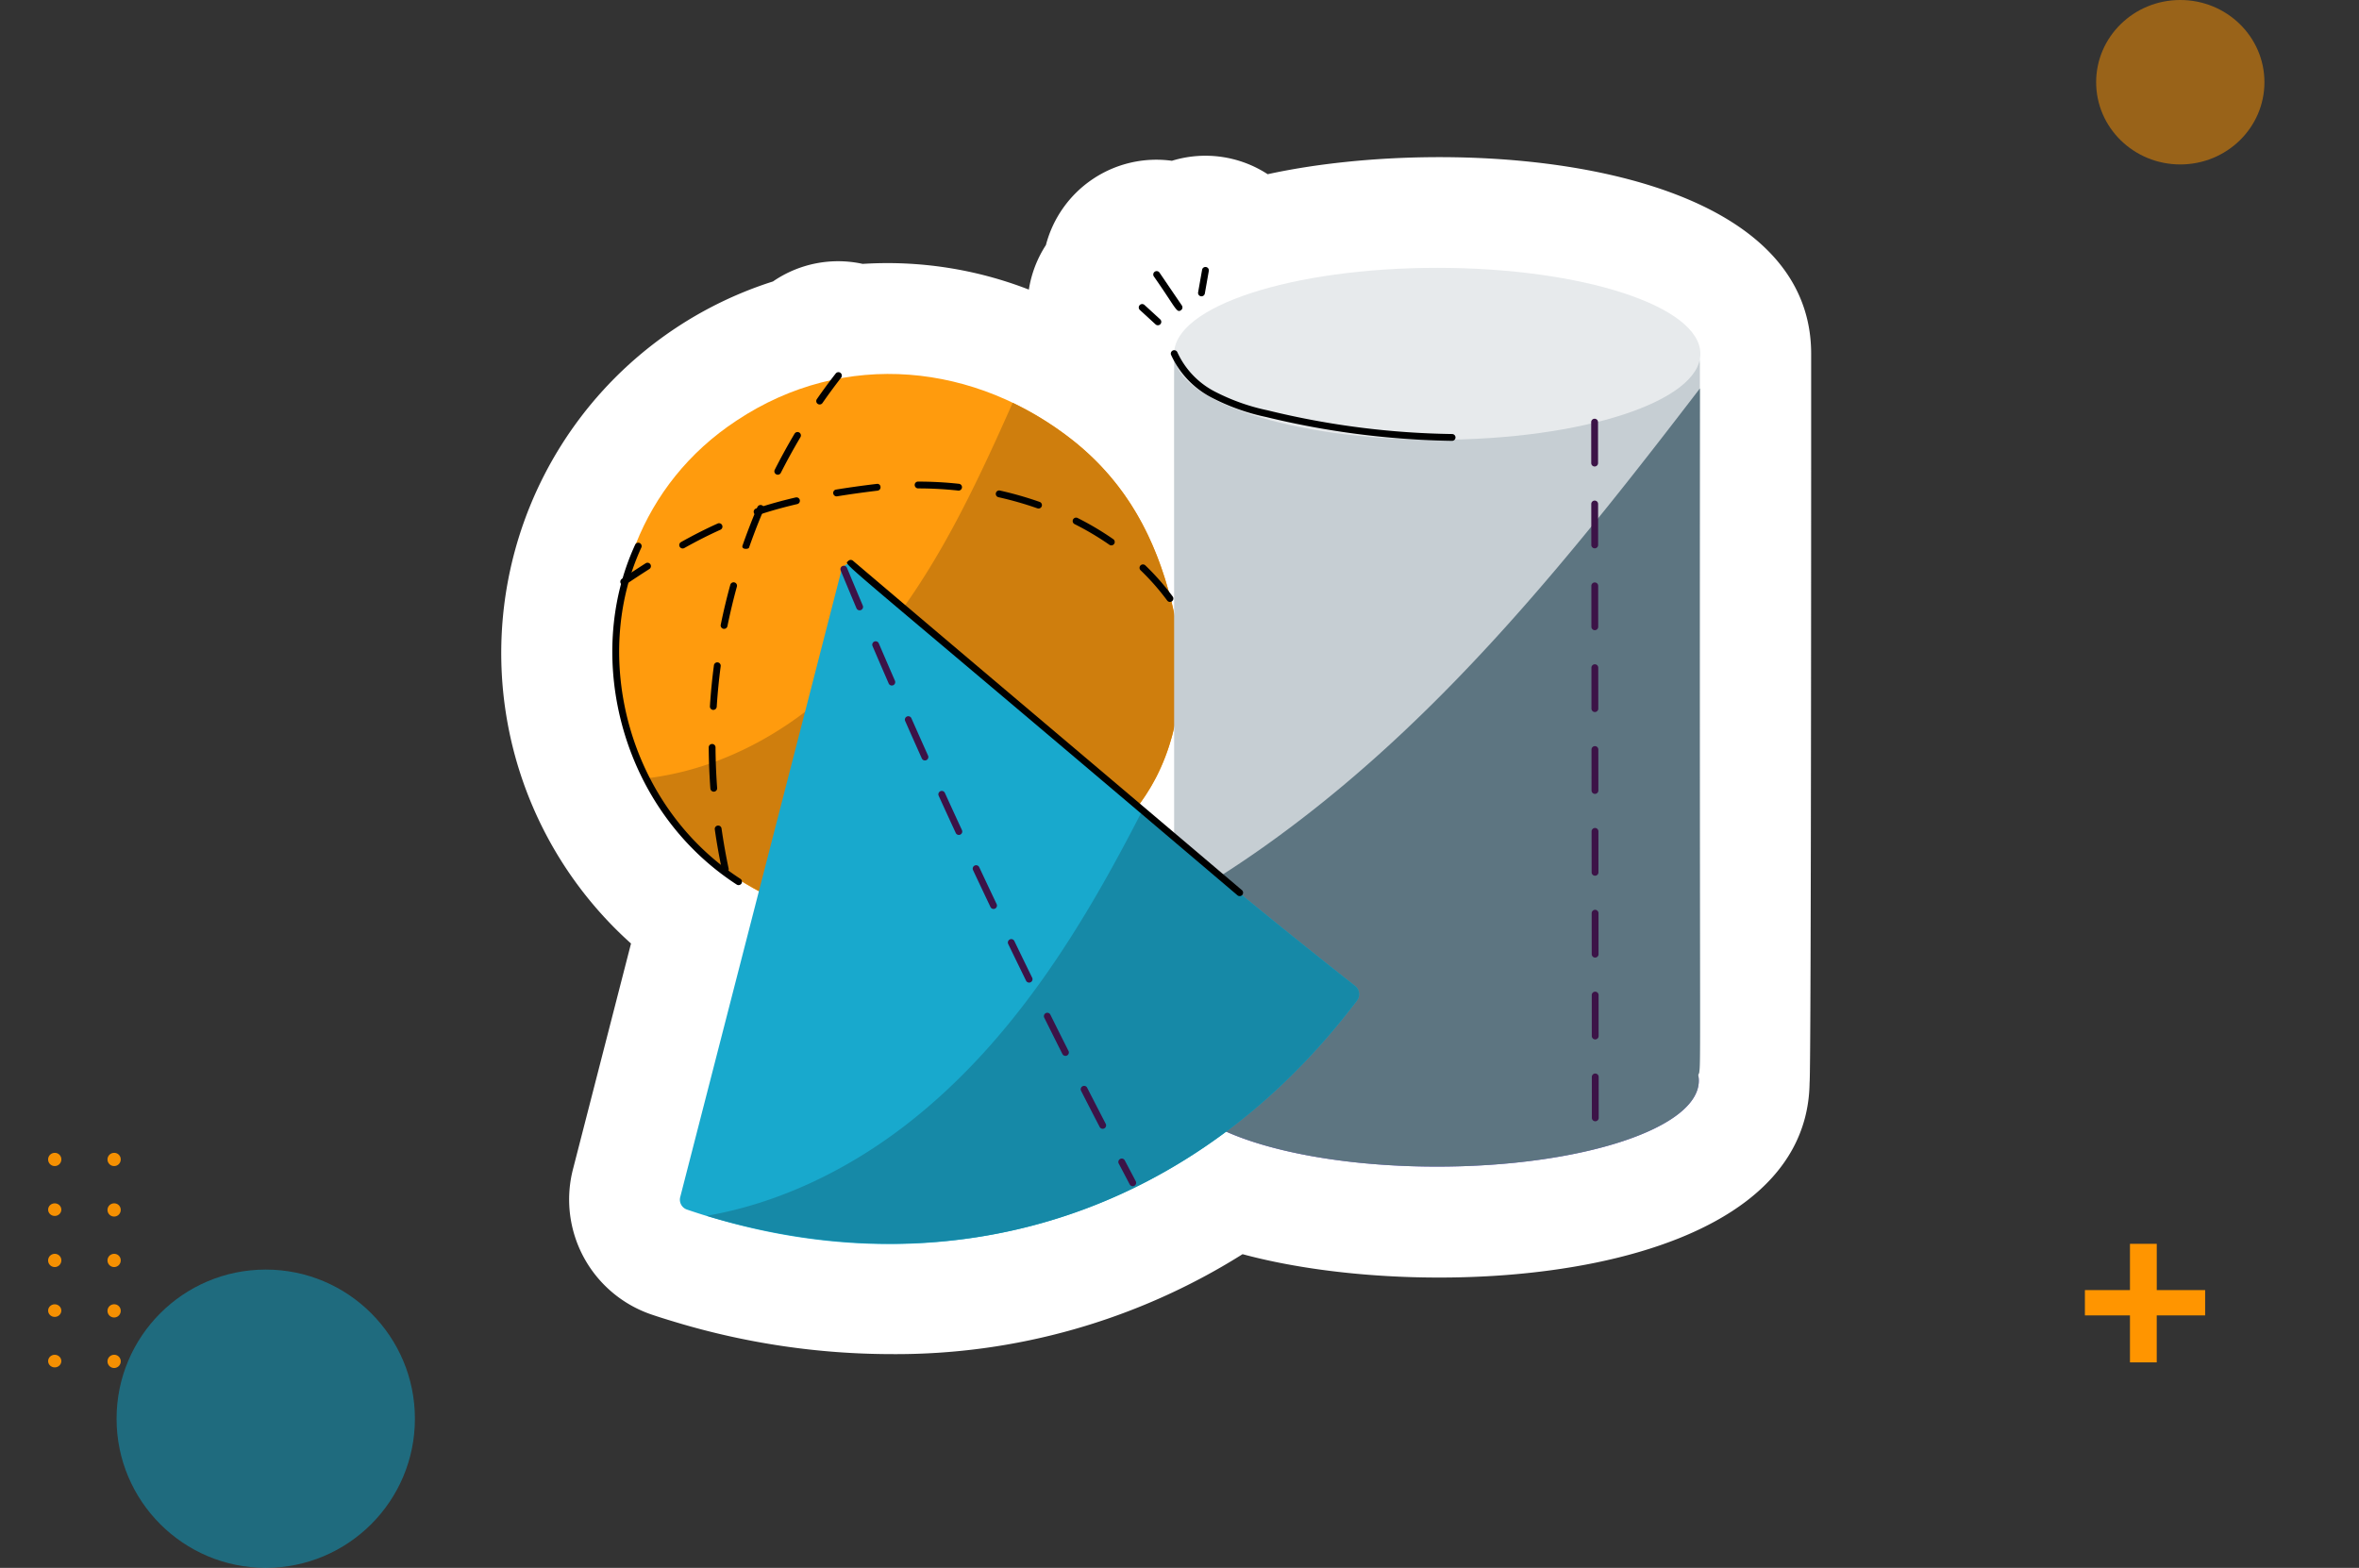 <svg xmlns="http://www.w3.org/2000/svg" width="449" height="298.468" viewBox="0 0 449 298.468">
  <rect x="0" y="0" width="449" height="298.468" fill="#333333" stroke="none"/>
  <g id="Grupo_134519" data-name="Grupo 134519" transform="translate(-6933 7678.638)">
    <g id="Grupo_134490" data-name="Grupo 134490" transform="translate(-14.745 -1065.638)">
      <g id="Grupo_134369" data-name="Grupo 134369" transform="translate(6073.745 -7901)">
        <path id="_360_F_39969628_7VhMJmQWanuhhw6z9uxkD9V6FRTuA1M7" data-name="360_F_39969628_7VhMJmQWanuhhw6z9uxkD9V6FRTuA1M7" d="M50,0H449a0,0,0,0,1,0,0V212a50,50,0,0,1-50,50H0a0,0,0,0,1,0,0V50A50,50,0,0,1,50,0Z" transform="translate(874 1300)" fill="none"/>
        <g id="Grupo_132611" data-name="Grupo 132611" transform="translate(863.16 1288)">
          <path id="Unión_1" data-name="Unión 1" d="M8.577,22.568V13.626H0V8.809H8.577V0h5.1V8.809h9.209v4.817H13.674v8.942Z" transform="translate(407.67 236.782)" fill="#ff9500"/>
          <g id="Grupo_78297" data-name="Grupo 78297" transform="translate(20 219.465)" opacity="0.95">
            <path id="Trazado_99257" data-name="Trazado 99257" d="M416.726,103.98a1.257,1.257,0,1,1-1.257-1.2A1.23,1.23,0,0,1,416.726,103.98Z" transform="translate(-414.214 -102.779)" fill="#ff9500"/>
            <path id="Trazado_99258" data-name="Trazado 99258" d="M425.172,103.98a1.257,1.257,0,1,1-1.255-1.2A1.229,1.229,0,0,1,425.172,103.98Z" transform="translate(-411.356 -102.779)" fill="#ff9500"/>
            <ellipse id="Elipse_3975" data-name="Elipse 3975" cx="1.256" cy="1.201" rx="1.256" ry="1.201" transform="translate(0 9.611)" fill="#ff9500"/>
            <path id="Trazado_99268" data-name="Trazado 99268" d="M425.172,111.488a1.257,1.257,0,1,1-1.255-1.2A1.23,1.23,0,0,1,425.172,111.488Z" transform="translate(-411.356 -100.676)" fill="#ff9500"/>
            <path id="Trazado_99274" data-name="Trazado 99274" d="M416.726,119a1.257,1.257,0,1,1-1.257-1.2A1.23,1.23,0,0,1,416.726,119Z" transform="translate(-414.214 -98.574)" fill="#ff9500"/>
            <path id="Trazado_99275" data-name="Trazado 99275" d="M425.172,119a1.257,1.257,0,1,1-1.255-1.2A1.23,1.23,0,0,1,425.172,119Z" transform="translate(-411.356 -98.574)" fill="#ff9500"/>
            <ellipse id="Elipse_3980" data-name="Elipse 3980" cx="1.256" cy="1.201" rx="1.256" ry="1.201" transform="translate(0 28.83)" fill="#ff9500"/>
            <path id="Trazado_99285" data-name="Trazado 99285" d="M425.172,126.5a1.257,1.257,0,1,1-1.255-1.2A1.229,1.229,0,0,1,425.172,126.5Z" transform="translate(-411.356 -96.473)" fill="#ff9500"/>
            <ellipse id="Elipse_3985" data-name="Elipse 3985" cx="1.256" cy="1.201" rx="1.256" ry="1.201" transform="translate(0 38.44)" fill="#ff9500"/>
            <path id="Trazado_99291" data-name="Trazado 99291" d="M425.172,134.012a1.257,1.257,0,1,1-1.255-1.2A1.229,1.229,0,0,1,425.172,134.012Z" transform="translate(-411.356 -94.37)" fill="#ff9500"/>
          </g>
          <circle id="Elipse_4859" data-name="Elipse 4859" cx="28.391" cy="28.391" r="28.391" transform="translate(33.028 241.686)" fill="#0ca4ca" opacity="0.5"/>
          <ellipse id="Elipse_4860" data-name="Elipse 4860" cx="16.015" cy="15.651" rx="16.015" ry="15.651" transform="translate(409.81 0)" fill="#ff9500" opacity="0.5"/>
        </g>
        <g id="Grupo_134371" data-name="Grupo 134371" transform="translate(-5943.064 10813.644)">
          <g id="Shapes" transform="translate(6864.747 -9561.429)">
            <g id="Grupo_133607" data-name="Grupo 133607" transform="translate(47.747 65.436)">
              <g id="Grupo_133570" data-name="Grupo 133570">
                <path id="Trazado_197494" data-name="Trazado 197494" d="M193.6,68.948a21.715,21.715,0,0,0-18.232-2.555,21.723,21.723,0,0,0-23.977,16.044,21.676,21.676,0,0,0-3.247,8.477,74.372,74.372,0,0,0-31.632-4.894,21.86,21.86,0,0,0-17.07,3.345A74.239,74.239,0,0,0,72.422,215.4L61.353,258.448a23.126,23.126,0,0,0,14.911,27.559c1.48.506,2.978.968,4.484,1.419a142.809,142.809,0,0,0,41.128,6.137,123.914,123.914,0,0,0,66.945-19.024c36.113,9.773,107.412,5.355,107.923-32.607.332-2.577.3-138.533.3-138.8C297.048,65.856,229.88,61.025,193.6,68.948Z" transform="translate(-47.747 -65.436)" fill="#fff"/>
              </g>
              <g id="Grupo_133606" data-name="Grupo 133606" transform="translate(21.115 21.188)">
                <g id="Grupo_133593" data-name="Grupo 133593" transform="translate(0.776 0.149)">
                  <g id="Grupo_133572" data-name="Grupo 133572" transform="translate(0 20.198)">
                    <g id="Grupo_133571" data-name="Grupo 133571">
                      <path id="Trazado_197495" data-name="Trazado 197495" d="M187.064,211.582c-9.618,18.714-37.48,32.632-63.509,26.3-44.1-10.695-53.1-70.012-16.36-94.178,20.582-13.677,45.633-10.926,64.262,3.977,10,8.044,15.486,18.378,18.559,30.7C192.758,189.408,192.245,201.49,187.064,211.582Z" transform="translate(-84.319 -134.828)" fill="#ff9b0d"/>
                    </g>
                  </g>
                  <g id="Grupo_133574" data-name="Grupo 133574" transform="translate(5.945 25.7)">
                    <g id="Grupo_133573" data-name="Grupo 133573">
                      <path id="Trazado_197496" data-name="Trazado 197496" d="M191.051,215.272c-9.618,18.714-37.48,32.632-63.509,26.3-14.161-3.434-26.9-13.015-33.291-26.09a57.591,57.591,0,0,0,13.829-3.525c21.493-8.382,35.611-27.272,46.154-47.783,3.405-6.6,6.478-13.346,9.491-20.155a60.716,60.716,0,0,1,11.719,7.351c10,8.044,15.486,18.378,18.559,30.7C196.745,193.1,196.232,205.18,191.051,215.272Z" transform="translate(-94.251 -144.021)" fill="#cf7e0d"/>
                    </g>
                  </g>
                  <g id="Grupo_133583" data-name="Grupo 133583" transform="translate(106.126)">
                    <g id="Grupo_133580" data-name="Grupo 133580" transform="translate(0 12.415)">
                      <g id="Grupo_133575" data-name="Grupo 133575" transform="translate(0.233 125.962)">
                        <path id="Trazado_197497" data-name="Trazado 197497" d="M361.675,348.628c0,9.038-22.324,16.36-49.831,16.36-27.536,0-49.83-7.322-49.83-16.36a4.221,4.221,0,0,1,.12-1.054c1.627-8.556,23.259-15.305,49.711-15.305,26.422,0,48.084,6.749,49.71,15.305A4.194,4.194,0,0,1,361.675,348.628Z" transform="translate(-262.014 -332.269)" fill="#8366d8"/>
                      </g>
                      <g id="Grupo_133577" data-name="Grupo 133577" transform="translate(0.015)">
                        <g id="Grupo_133576" data-name="Grupo 133576">
                          <path id="Trazado_197498" data-name="Trazado 197498" d="M361.74,127.73c-.127,142.521.3,133.558-.332,135.362a5.867,5.867,0,0,1-5.573,3.977H267.561a5.9,5.9,0,0,1-5.9-5.875c.032-141.812-.081-133.6.09-134.459a5.893,5.893,0,0,1,5.814-4.91h88.274A5.927,5.927,0,0,1,361.74,127.73Z" transform="translate(-261.649 -121.825)" fill="#c6ced3"/>
                        </g>
                      </g>
                      <g id="Grupo_133579" data-name="Grupo 133579" transform="translate(0 10.544)">
                        <g id="Grupo_133578" data-name="Grupo 133578">
                          <path id="Trazado_197499" data-name="Trazado 197499" d="M361.4,270.164a4.194,4.194,0,0,1,.12,1.054c0,9.038-22.324,16.36-49.831,16.36-27.536,0-49.83-7.322-49.83-16.36a4.222,4.222,0,0,1,.12-1.054c-.619-1.773-.209-.461-.331-32.6a203.959,203.959,0,0,0,21.15-13.828c31.164-23.108,55.431-53.659,78.934-84.3C361.6,276.585,362.03,268.36,361.4,270.164Z" transform="translate(-261.624 -139.441)" fill="#5d7581"/>
                        </g>
                      </g>
                    </g>
                    <g id="Grupo_133582" data-name="Grupo 133582" transform="translate(0.028)">
                      <g id="Grupo_133581" data-name="Grupo 133581">
                        <ellipse id="Elipse_5343" data-name="Elipse 5343" cx="50.083" cy="16.363" rx="50.083" ry="16.363" fill="#e7eaec"/>
                      </g>
                    </g>
                  </g>
                  <g id="Grupo_133589" data-name="Grupo 133589" transform="translate(12.084 56.231)">
                    <g id="Grupo_133585" data-name="Grupo 133585">
                      <g id="Grupo_133584" data-name="Grupo 133584">
                        <path id="Trazado_197500" data-name="Trazado 197500" d="M233.389,278.267c-32.442,42.849-80.966,55.7-127.528,39.805a1.991,1.991,0,0,1-1.292-2.371l30.656-119.192a1.983,1.983,0,0,1,3.226-.989c34.841,30.206,58.542,51.625,94.576,79.991A1.991,1.991,0,0,1,233.389,278.267Z" transform="translate(-104.507 -195.028)" fill="#18a9cd"/>
                      </g>
                    </g>
                    <g id="Grupo_133587" data-name="Grupo 133587" transform="translate(5.098 47.27)">
                      <g id="Grupo_133586" data-name="Grupo 133586">
                        <path id="Trazado_197501" data-name="Trazado 197501" d="M236.808,309.971C206.3,350.265,160.722,365.3,113.025,350.96c14.125-2.45,27.538-9.068,38.831-18.012,19.625-15.533,32.743-37,43.992-58.946,12.348,10.474,25.245,21.127,40.6,33.212A1.991,1.991,0,0,1,236.808,309.971Z" transform="translate(-113.025 -274.002)" fill="#1689a7"/>
                      </g>
                    </g>
                    <g id="Grupo_133588" data-name="Grupo 133588" transform="translate(30.55 0.481)">
                      <path id="Trazado_197502" data-name="Trazado 197502" d="M210.615,313.6l-2.1-3.989a.65.65,0,0,1,1.152-.6l2.1,3.984A.649.649,0,0,1,210.615,313.6Zm-5.7-10.9q-1.8-3.462-3.566-6.934a.649.649,0,0,1,1.156-.588q1.773,3.466,3.561,6.923A.649.649,0,0,1,204.917,302.7Zm-7.09-13.885q-1.753-3.481-3.484-6.971a.649.649,0,0,1,1.161-.578q1.731,3.488,3.484,6.967A.65.65,0,0,1,197.827,288.816ZM190.9,274.851q-1.712-3.5-3.409-7.01a.65.65,0,0,1,1.172-.563q1.689,3.5,3.4,7A.649.649,0,0,1,190.9,274.851Zm-6.774-14.034q-1.674-3.519-3.33-7.047a.65.65,0,0,1,1.177-.553q1.655,3.527,3.324,7.043a.649.649,0,0,1-1.171.558ZM177.506,246.7q-1.639-3.537-3.251-7.085a.649.649,0,0,1,1.182-.538q1.613,3.542,3.246,7.076a.649.649,0,1,1-1.177.548Zm-6.459-14.189q-1.594-3.556-3.168-7.123a.648.648,0,0,1,1.187-.523q1.575,3.561,3.168,7.114a.65.65,0,0,1-1.187.532Zm-6.3-14.257q-1.556-3.576-3.089-7.157a.649.649,0,0,1,1.192-.512q1.534,3.58,3.089,7.152a.65.65,0,0,1-1.192.518Zm-6.138-14.331q-1.514-3.59-3.007-7.192a.648.648,0,0,1,1.2-.5q1.495,3.595,3.008,7.182a.65.65,0,0,1-1.2.507Z" transform="translate(-155.548 -195.832)" fill="#3c1347"/>
                    </g>
                  </g>
                  <g id="Grupo_133590" data-name="Grupo 133590" transform="translate(185.541 28.727)">
                    <path id="Trazado_197503" data-name="Trazado 197503" d="M395.078,282.816a.649.649,0,0,1-.649-.649l-.007-7.791a.649.649,0,0,1,1.3,0l.008,7.791A.649.649,0,0,1,395.078,282.816Zm-.015-15.582a.649.649,0,0,1-.649-.649l-.008-7.791a.649.649,0,1,1,1.3,0l.007,7.791A.649.649,0,0,1,395.063,267.234Zm-.016-15.581A.649.649,0,0,1,394.4,251l-.008-7.79a.649.649,0,1,1,1.3,0L395.7,251A.649.649,0,0,1,395.047,251.653Zm-.015-15.581a.649.649,0,0,1-.649-.649l-.008-7.79a.649.649,0,1,1,1.3,0l.007,7.79A.649.649,0,0,1,395.032,236.072Zm-.016-15.581a.649.649,0,0,1-.649-.649l-.008-7.791a.649.649,0,0,1,1.3,0l.008,7.791A.649.649,0,0,1,395.017,220.491ZM395,204.91a.649.649,0,0,1-.649-.649l-.007-7.791a.649.649,0,1,1,1.3,0l.008,7.791A.649.649,0,0,1,395,204.91Zm-.013-15.581a.649.649,0,0,1-.649-.649l-.008-7.79a.649.649,0,0,1,1.3,0l.007,7.79A.649.649,0,0,1,394.989,189.329Zm-.016-15.581a.649.649,0,0,1-.649-.649l-.008-7.791a.649.649,0,0,1,1.3,0l.008,7.791A.649.649,0,0,1,394.974,173.748Zm-.015-15.582a.649.649,0,0,1-.649-.649l-.007-7.791a.649.649,0,0,1,1.3,0l.008,7.791A.649.649,0,0,1,394.959,158.166Z" transform="translate(-394.302 -149.078)" fill="#3c1347"/>
                  </g>
                  <g id="Grupo_133591" data-name="Grupo 133591" transform="translate(0.741 40.682)">
                    <path id="Trazado_197504" data-name="Trazado 197504" d="M190.177,191.97a.649.649,0,0,1-.523-.264,45.746,45.746,0,0,0-5.064-5.764.644.644,0,0,1-.018-.916.652.652,0,0,1,.916-.02,46.877,46.877,0,0,1,5.212,5.929.649.649,0,0,1-.523,1.035ZM85.849,187.585c1.567-1.057,3.076-2.046,4.542-2.977a.649.649,0,0,1,.695,1.1c-1.456.925-2.954,1.909-4.512,2.957A.649.649,0,0,1,85.849,187.585Zm11.247-7c2.415-1.352,4.7-2.51,6.992-3.543a.648.648,0,0,1,.533,1.182c-2.255,1.017-4.509,2.161-6.891,3.492A.648.648,0,0,1,97.1,180.584Zm81.923.617a.642.642,0,0,1-.37-.117,54.5,54.5,0,0,0-6.614-3.928.65.65,0,1,1,.584-1.161,55.658,55.658,0,0,1,6.771,4.025.649.649,0,0,1-.37,1.182Zm-67.625-7.014c2.406-.8,4.876-1.489,7.552-2.11a.648.648,0,0,1,.294,1.263c-2.635.614-5.067,1.293-7.435,2.079A.65.65,0,0,1,111.394,174.186Zm53.77,0a.647.647,0,0,1-.215-.038,65.481,65.481,0,0,0-7.413-2.118.65.65,0,0,1-.492-.776.64.64,0,0,1,.776-.492,66.858,66.858,0,0,1,7.56,2.163.649.649,0,0,1-.215,1.261Zm-38.534-3.609c2.2-.358,4.483-.68,6.971-.989l.773-.091a.6.6,0,0,1,.715.573.646.646,0,0,1-.573.715l-.753.091c-2.475.307-4.74.629-6.926.984A.65.65,0,0,1,126.63,170.575Zm23.366.2a.331.331,0,0,1-.071-.005,70.793,70.793,0,0,0-7.661-.416.67.67,0,0,1-.672-.649.631.631,0,0,1,.627-.649,71.7,71.7,0,0,1,7.849.426A.649.649,0,0,1,150,170.77Z" transform="translate(-85.557 -169.05)" fill="#010101"/>
                  </g>
                  <g id="Grupo_133592" data-name="Grupo 133592" transform="translate(17.572 19.852)">
                    <path id="Trazado_197505" data-name="Trazado 197505" d="M116.2,229.019c-.538-2.541-1-5.136-1.365-7.715a.648.648,0,0,1,1.283-.183c.365,2.549.819,5.115,1.349,7.629a.648.648,0,1,1-1.268.269Zm-1.56-14.9a.649.649,0,0,1-.646-.6c-.193-2.6-.3-5.232-.315-7.826a.649.649,0,0,1,.645-.654h0a.651.651,0,0,1,.649.646c.015,2.564.119,5.169.309,7.738a.647.647,0,0,1-.6.695A.329.329,0,0,1,114.638,214.117Zm-.086-15.566a.235.235,0,0,1-.041,0,.646.646,0,0,1-.606-.687c.162-2.582.418-5.206.761-7.8a.649.649,0,0,1,1.288.167c-.337,2.564-.591,5.158-.755,7.71A.647.647,0,0,1,114.552,198.551Zm1.413-16.21c.52-2.553,1.134-5.118,1.823-7.62a.65.65,0,0,1,1.253.345c-.682,2.475-1.288,5.011-1.8,7.535A.65.65,0,0,1,115.965,182.341Zm4.152-15.094c1.39-3.982,2.639-6.841,2.828-7.307a.65.65,0,0,1,1.2.508c-.108.265-1.332,3.025-2.8,7.225C121.233,167.991,119.835,168.06,120.116,167.247Zm6.129-14.412c1.164-2.3,2.432-4.608,3.771-6.865a.649.649,0,0,1,1.116.664c-1.324,2.23-2.579,4.514-3.731,6.789A.649.649,0,0,1,126.245,152.836Zm8.016-13.449c1.149-1.658,2.358-3.3,3.588-4.879a.649.649,0,0,1,1.025.8c-1.217,1.562-2.409,3.186-3.548,4.824A.649.649,0,0,1,134.262,139.387Z" transform="translate(-113.677 -134.25)" fill="#010101"/>
                  </g>
                </g>
                <g id="Grupo_133595" data-name="Grupo 133595" transform="translate(100.182 7.023)">
                  <g id="Grupo_133594" data-name="Grupo 133594">
                    <path id="Trazado_197506" data-name="Trazado 197506" d="M253.627,116.469l-3.013-2.762a.65.65,0,0,1,.877-.959l3.013,2.762A.65.65,0,0,1,253.627,116.469Z" transform="translate(-250.396 -112.569)"/>
                  </g>
                </g>
                <g id="Grupo_133597" data-name="Grupo 133597" transform="translate(102.942 0.75)">
                  <g id="Grupo_133596" data-name="Grupo 133596">
                    <path id="Trazado_197507" data-name="Trazado 197507" d="M255.129,103.11a.65.65,0,0,1,1.075-.73l4.268,6.276a.652.652,0,0,1-.172.9C259.453,110.136,259.361,109.15,255.129,103.11Z" transform="translate(-255.008 -102.089)"/>
                  </g>
                </g>
                <g id="Grupo_133599" data-name="Grupo 133599" transform="translate(111.485)">
                  <g id="Grupo_133598" data-name="Grupo 133598">
                    <path id="Trazado_197508" data-name="Trazado 197508" d="M269.293,105.645l.754-4.268a.649.649,0,1,1,1.278.223l-.753,4.268A.649.649,0,0,1,269.293,105.645Z" transform="translate(-269.28 -100.836)"/>
                  </g>
                </g>
                <g id="Grupo_133601" data-name="Grupo 133601" transform="translate(106.28 15.783)">
                  <g id="Grupo_133600" data-name="Grupo 133600">
                    <path id="Trazado_197509" data-name="Trazado 197509" d="M314.138,144.507a160.077,160.077,0,0,1-35.42-4.547,40.529,40.529,0,0,1-10.428-3.736,17.129,17.129,0,0,1-7.651-8.122.65.65,0,0,1,1.2-.492,15.847,15.847,0,0,0,7.085,7.484,39.373,39.373,0,0,0,10.1,3.6,156.158,156.158,0,0,0,35.121,4.512.649.649,0,0,1-.01,1.3Z" transform="translate(-260.584 -127.204)"/>
                  </g>
                </g>
                <g id="Grupo_133603" data-name="Grupo 133603" transform="translate(44.642 55.746)">
                  <g id="Grupo_133602" data-name="Grupo 133602">
                    <path id="Trazado_197510" data-name="Trazado 197510" d="M231.983,257.845C153.67,191.326,157.1,195.078,157.849,194.2a.655.655,0,0,1,.915-.073c24.833,21.087,50.505,42.724,74.061,62.733A.649.649,0,0,1,231.983,257.845Z" transform="translate(-157.606 -193.971)"/>
                  </g>
                </g>
                <g id="Grupo_133605" data-name="Grupo 133605" transform="translate(0 52.474)">
                  <g id="Grupo_133604" data-name="Grupo 133604">
                    <path id="Trazado_197511" data-name="Trazado 197511" d="M106.7,253.584c-21.927-14.214-29.252-43.189-19.331-64.7a.649.649,0,0,1,1.179.543c-9.609,20.846-2.6,49.158,18.857,63.067a.649.649,0,1,1-.705,1.091Z" transform="translate(-83.023 -188.504)"/>
                  </g>
                </g>
              </g>
            </g>
          </g>
        </g>
      </g>
    </g>
  </g>
</svg>
